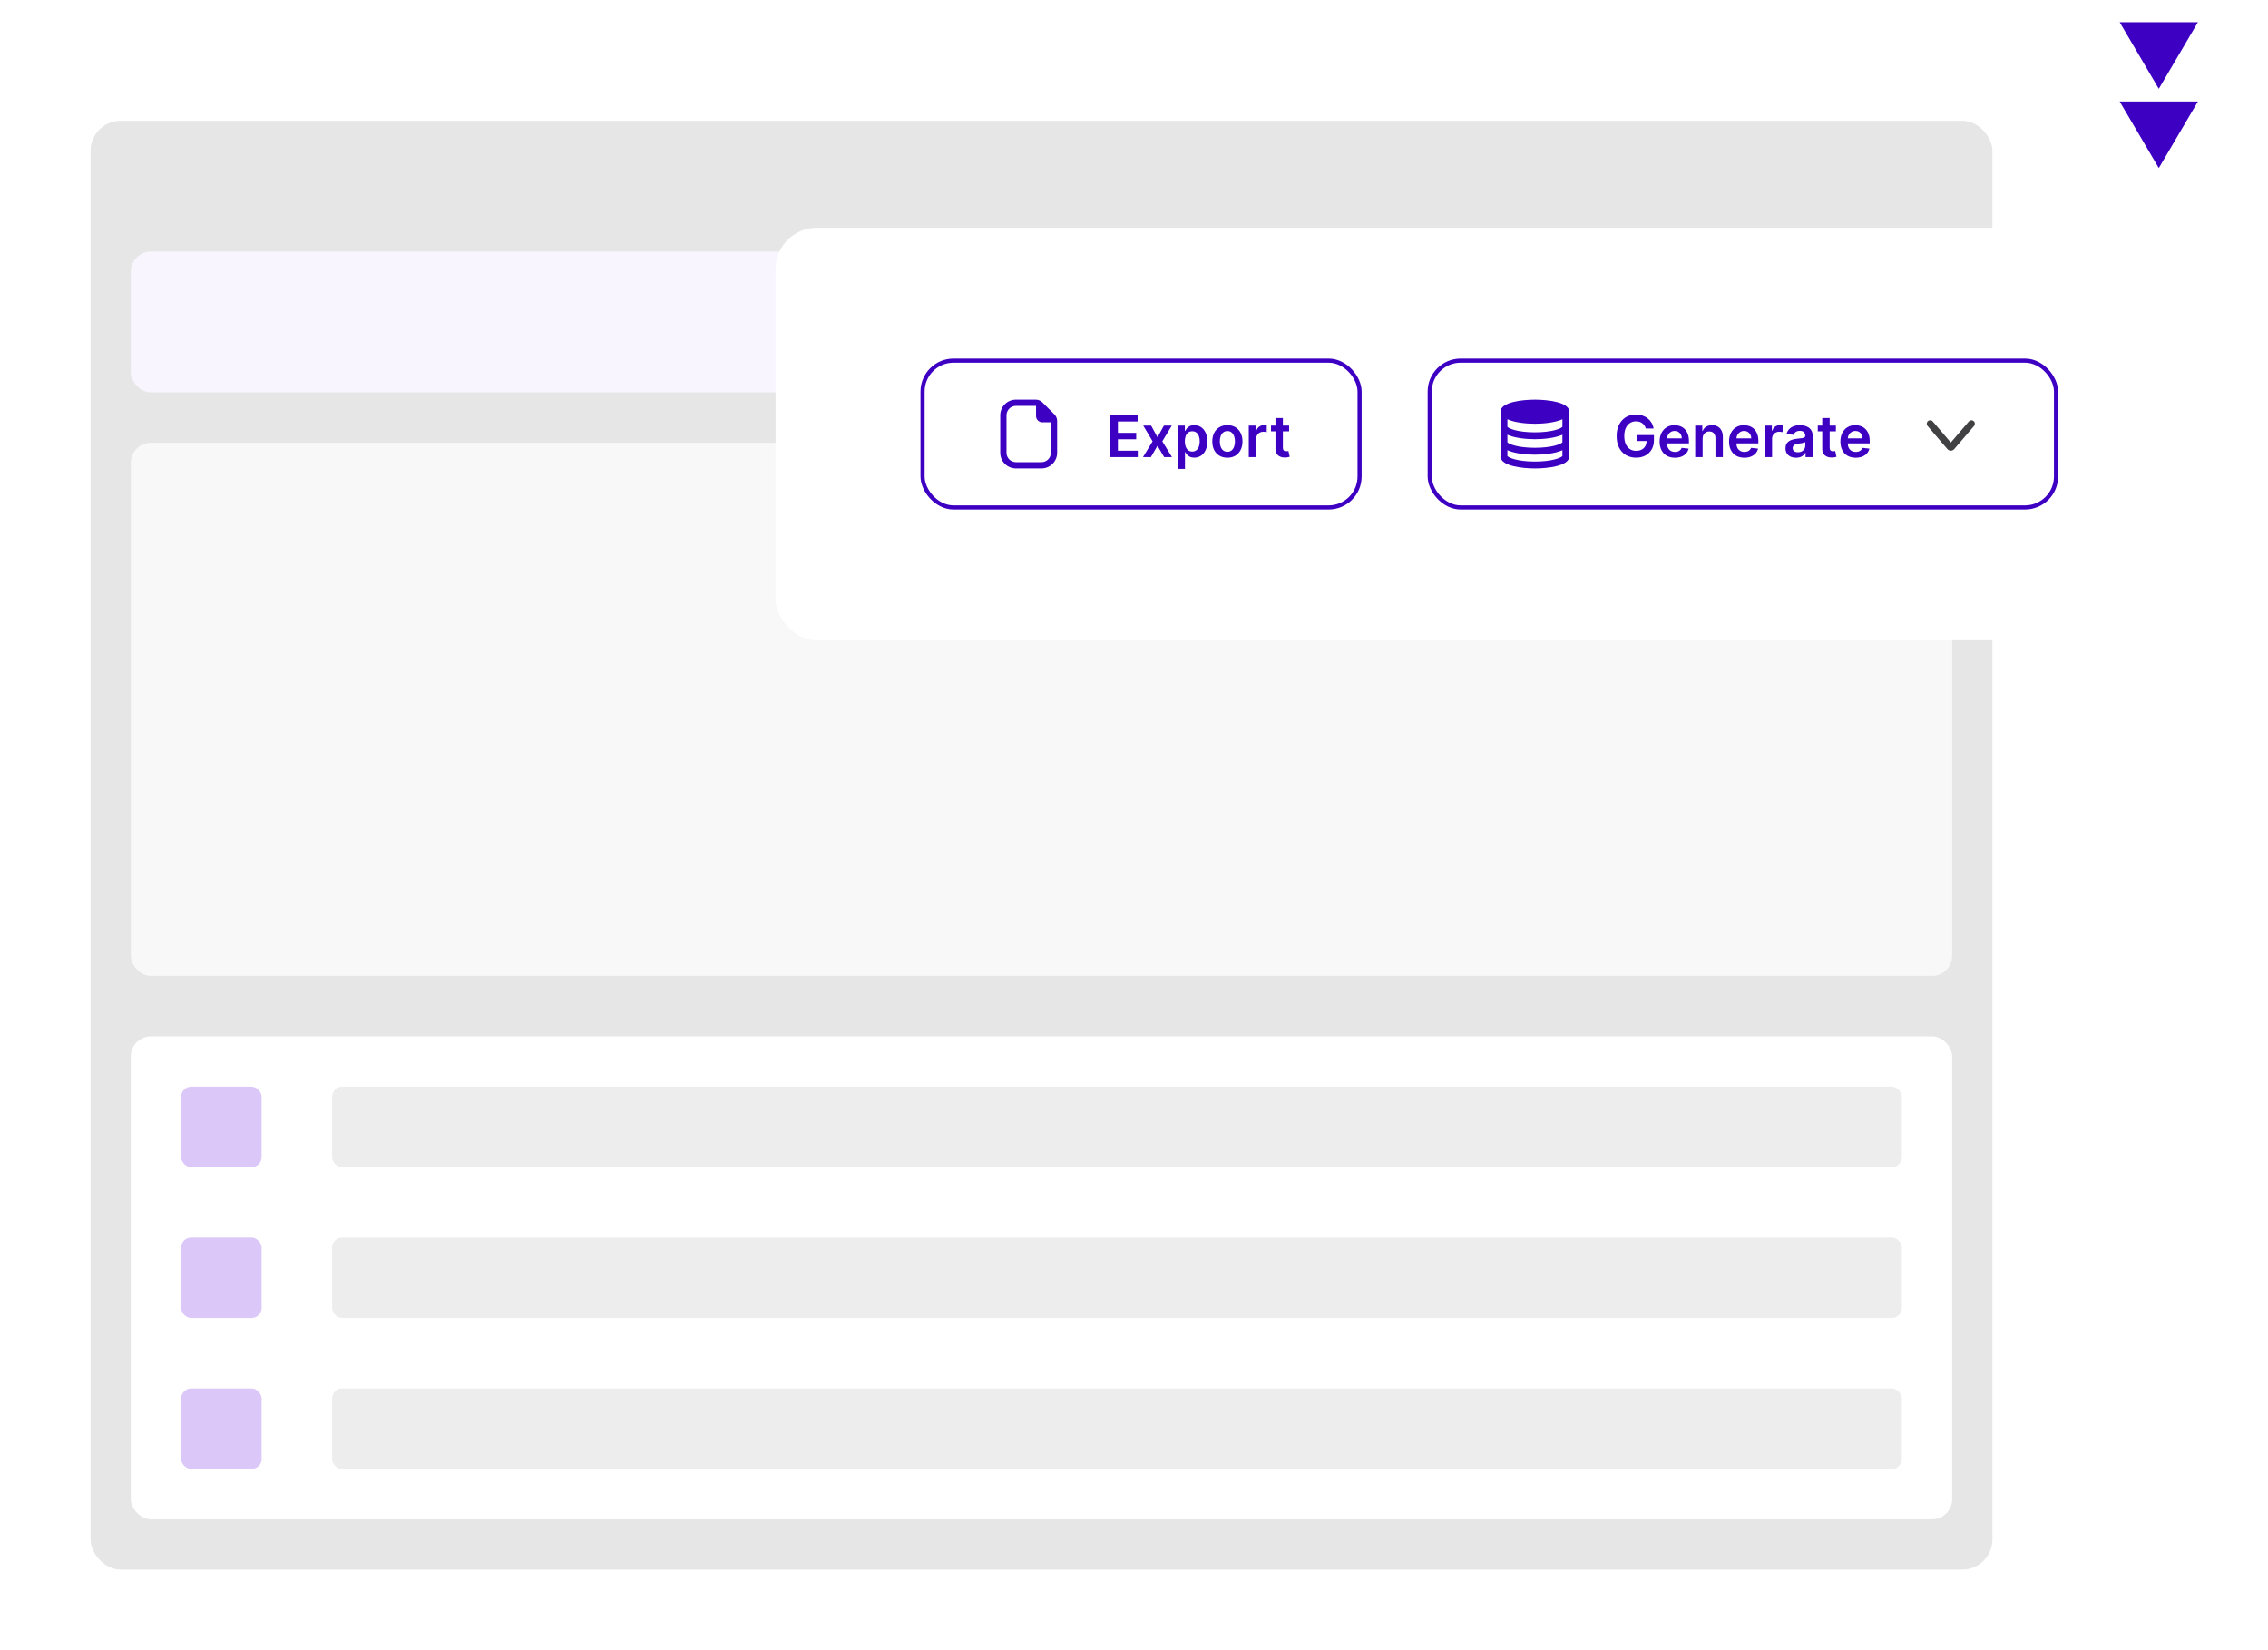 <svg width="246" height="179" viewBox="0 0 246 179" fill="none" xmlns="http://www.w3.org/2000/svg">
<rect y="4.365" width="225.934" height="174.635" rx="5.457" fill="white"/>
<rect x="9.823" y="13.098" width="206.287" height="157.171" rx="3.274" fill="#E6E6E6"/>
<rect x="14.189" y="112.422" width="197.556" height="52.39" rx="2.183" fill="white"/>
<rect x="14.189" y="27.287" width="197.556" height="15.28" rx="2.183" fill="#F9F5FE"/>
<rect x="14.189" y="48.025" width="197.556" height="57.848" rx="2.183" fill="#F8F8F8"/>
<rect x="36.019" y="134.25" width="170.269" height="8.732" rx="1.091" fill="#EDEDED"/>
<rect x="19.646" y="134.25" width="8.732" height="8.732" rx="1.091" fill="#DBC8F9"/>
<rect x="36.019" y="117.879" width="170.269" height="8.732" rx="1.091" fill="#EDEDED"/>
<rect x="19.646" y="117.879" width="8.732" height="8.732" rx="1.091" fill="#DBC8F9"/>
<rect x="36.019" y="150.623" width="170.269" height="8.732" rx="1.091" fill="#EDEDED"/>
<rect x="19.646" y="150.623" width="8.732" height="8.732" rx="1.091" fill="#DBC8F9"/>
<g filter="url(#filter0_d_2617_11783)">
<rect x="85.909" y="22.92" width="155.283" height="44.75" rx="4.475" fill="white"/>
<rect x="101.856" y="37.333" width="47.403" height="15.922" rx="3.356" fill="white"/>
<rect x="101.856" y="37.333" width="47.403" height="15.922" rx="3.356" stroke="#3D00C3" stroke-width="0.448"/>
<g clip-path="url(#clip0_2617_11783)">
<path d="M114.758 49.023H111.978C111.043 49.023 110.283 48.263 110.283 47.328V43.26C110.283 42.324 111.043 41.565 111.978 41.565H114.138C114.409 41.565 114.663 41.669 114.857 41.863L116.155 43.161C116.348 43.355 116.453 43.609 116.453 43.88V47.328C116.453 48.263 115.694 49.023 114.758 49.023ZM111.978 42.242C111.419 42.242 110.961 42.7 110.961 43.26V47.328C110.961 47.887 111.419 48.345 111.978 48.345H114.758C115.318 48.345 115.775 47.887 115.775 47.328V43.88C115.775 43.788 115.741 43.704 115.677 43.639L114.379 42.341C114.314 42.276 114.229 42.242 114.138 42.242H111.978Z" fill="#3D00C3"/>
<path d="M114.165 41.902V43.343C114.165 43.716 114.47 44.021 114.843 44.021H116.199L114.165 41.902Z" fill="#3D00C3"/>
</g>
<path d="M122.219 47.795V43.239H125.182V43.931H123.044V45.167H125.029V45.859H123.044V47.103H125.2V47.795H122.219ZM126.647 44.378L127.337 45.639L128.038 44.378H128.89L127.86 46.086L128.908 47.795H128.06L127.337 46.565L126.621 47.795H125.766L126.808 46.086L125.793 44.378H126.647ZM129.513 49.076V44.378H130.305V44.943H130.352C130.393 44.86 130.452 44.771 130.528 44.678C130.603 44.583 130.705 44.502 130.835 44.435C130.964 44.367 131.128 44.333 131.328 44.333C131.592 44.333 131.83 44.401 132.043 44.536C132.256 44.669 132.425 44.867 132.55 45.13C132.676 45.391 132.739 45.711 132.739 46.091C132.739 46.466 132.677 46.785 132.554 47.047C132.431 47.31 132.264 47.51 132.051 47.648C131.839 47.786 131.599 47.855 131.331 47.855C131.135 47.855 130.972 47.822 130.843 47.757C130.714 47.692 130.611 47.613 130.532 47.521C130.455 47.428 130.395 47.34 130.352 47.257H130.318V49.076H129.513ZM130.303 46.086C130.303 46.307 130.334 46.501 130.396 46.667C130.46 46.833 130.551 46.963 130.67 47.056C130.79 47.148 130.935 47.194 131.106 47.194C131.284 47.194 131.433 47.147 131.553 47.052C131.673 46.955 131.764 46.824 131.825 46.658C131.887 46.49 131.918 46.3 131.918 46.086C131.918 45.874 131.888 45.686 131.827 45.521C131.766 45.356 131.675 45.227 131.555 45.134C131.435 45.041 131.285 44.994 131.106 44.994C130.934 44.994 130.788 45.039 130.668 45.13C130.548 45.22 130.456 45.347 130.394 45.51C130.333 45.673 130.303 45.865 130.303 46.086ZM134.919 47.862C134.586 47.862 134.296 47.788 134.052 47.641C133.807 47.495 133.617 47.289 133.482 47.025C133.349 46.761 133.282 46.453 133.282 46.1C133.282 45.747 133.349 45.437 133.482 45.172C133.617 44.906 133.807 44.7 134.052 44.553C134.296 44.407 134.586 44.333 134.919 44.333C135.253 44.333 135.542 44.407 135.787 44.553C136.032 44.7 136.221 44.906 136.354 45.172C136.489 45.437 136.557 45.747 136.557 46.1C136.557 46.453 136.489 46.761 136.354 47.025C136.221 47.289 136.032 47.495 135.787 47.641C135.542 47.788 135.253 47.862 134.919 47.862ZM134.924 47.217C135.105 47.217 135.256 47.167 135.378 47.067C135.499 46.967 135.59 46.832 135.649 46.663C135.71 46.493 135.74 46.305 135.74 46.097C135.74 45.888 135.71 45.699 135.649 45.53C135.59 45.359 135.499 45.224 135.378 45.123C135.256 45.022 135.105 44.972 134.924 44.972C134.738 44.972 134.584 45.022 134.461 45.123C134.339 45.224 134.248 45.359 134.187 45.53C134.128 45.699 134.098 45.888 134.098 46.097C134.098 46.305 134.128 46.493 134.187 46.663C134.248 46.832 134.339 46.967 134.461 47.067C134.584 47.167 134.738 47.217 134.924 47.217ZM137.24 47.795V44.378H138.021V44.947H138.057C138.119 44.75 138.226 44.598 138.377 44.491C138.53 44.383 138.704 44.329 138.9 44.329C138.944 44.329 138.994 44.331 139.049 44.335C139.105 44.338 139.152 44.343 139.189 44.351V45.092C139.155 45.08 139.101 45.069 139.027 45.061C138.954 45.05 138.884 45.045 138.815 45.045C138.669 45.045 138.537 45.077 138.419 45.141C138.304 45.203 138.213 45.29 138.146 45.401C138.079 45.512 138.046 45.641 138.046 45.786V47.795H137.24ZM141.614 44.378V45.001H139.65V44.378H141.614ZM140.135 43.559H140.94V46.767C140.94 46.875 140.956 46.958 140.989 47.016C141.023 47.073 141.068 47.111 141.123 47.132C141.177 47.153 141.238 47.163 141.305 47.163C141.355 47.163 141.401 47.159 141.443 47.152C141.486 47.145 141.519 47.138 141.541 47.132L141.677 47.761C141.633 47.776 141.572 47.793 141.492 47.81C141.413 47.828 141.317 47.839 141.203 47.842C141.001 47.848 140.819 47.817 140.658 47.75C140.496 47.682 140.368 47.577 140.273 47.434C140.179 47.292 140.133 47.114 140.135 46.901V43.559Z" fill="#3D00C3"/>
<rect x="156.866" y="37.333" width="67.933" height="15.922" rx="3.356" fill="white"/>
<rect x="156.866" y="37.333" width="67.933" height="15.922" rx="3.356" stroke="#3D00C3" stroke-width="0.448"/>
<g clip-path="url(#clip1_2617_11783)">
<path d="M168.277 41.566C166.897 41.566 164.548 41.827 164.548 42.872V43.99V44.55V45.482V46.228V47.72C164.548 48.764 166.897 49.025 168.277 49.025C169.657 49.025 172.006 48.764 172.006 47.72V46.228V45.482V44.55V43.99V42.872C172.006 41.827 169.657 41.566 168.277 41.566ZM171.26 46.191C171.111 46.377 170.142 46.787 168.277 46.787C166.412 46.787 165.443 46.377 165.294 46.191V45.482V45.37C166.114 45.743 167.382 45.855 168.277 45.855C169.172 45.855 170.44 45.743 171.26 45.37V45.482V46.191ZM171.26 43.99V44.513C171.111 44.699 170.142 45.109 168.277 45.109C166.412 45.109 165.443 44.699 165.294 44.513V43.99V43.692C166.114 44.065 167.382 44.177 168.277 44.177C169.172 44.177 170.44 44.065 171.26 43.692V43.99ZM168.277 48.279C166.412 48.279 165.443 47.869 165.294 47.682V47.048C166.114 47.421 167.382 47.533 168.277 47.533C169.172 47.533 170.44 47.421 171.26 47.048V47.682C171.111 47.869 170.142 48.279 168.277 48.279Z" fill="#3D00C3"/>
</g>
<path d="M180.308 44.694C180.271 44.573 180.22 44.466 180.154 44.371C180.091 44.275 180.014 44.192 179.923 44.124C179.834 44.056 179.732 44.005 179.616 43.971C179.5 43.935 179.374 43.917 179.238 43.917C178.993 43.917 178.775 43.979 178.584 44.102C178.392 44.225 178.242 44.406 178.132 44.645C178.024 44.882 177.97 45.171 177.97 45.512C177.97 45.856 178.024 46.148 178.132 46.387C178.24 46.625 178.391 46.807 178.584 46.932C178.777 47.055 179 47.116 179.256 47.116C179.487 47.116 179.687 47.072 179.856 46.983C180.027 46.894 180.158 46.768 180.25 46.605C180.342 46.44 180.388 46.247 180.388 46.026L180.575 46.055H179.338V45.41H181.187V45.957C181.187 46.347 181.104 46.685 180.938 46.969C180.771 47.254 180.543 47.474 180.252 47.628C179.962 47.781 179.628 47.857 179.251 47.857C178.831 47.857 178.463 47.763 178.145 47.575C177.829 47.385 177.583 47.116 177.405 46.767C177.228 46.417 177.14 46.002 177.14 45.521C177.14 45.153 177.192 44.825 177.296 44.536C177.401 44.246 177.548 44.001 177.736 43.799C177.924 43.596 178.145 43.442 178.399 43.336C178.653 43.23 178.929 43.176 179.227 43.176C179.479 43.176 179.714 43.213 179.932 43.288C180.15 43.36 180.344 43.464 180.513 43.599C180.683 43.734 180.823 43.894 180.933 44.08C181.043 44.265 181.115 44.47 181.149 44.694H180.308ZM183.462 47.862C183.12 47.862 182.824 47.791 182.574 47.648C182.327 47.504 182.136 47.301 182.003 47.038C181.869 46.775 181.802 46.464 181.802 46.106C181.802 45.755 181.869 45.446 182.003 45.181C182.138 44.914 182.326 44.706 182.568 44.558C182.81 44.408 183.094 44.333 183.42 44.333C183.63 44.333 183.829 44.367 184.016 44.435C184.204 44.502 184.371 44.606 184.514 44.747C184.66 44.888 184.774 45.067 184.857 45.285C184.94 45.502 184.982 45.76 184.982 46.06V46.306H182.181V45.764H184.21C184.208 45.609 184.175 45.472 184.11 45.352C184.044 45.23 183.953 45.135 183.836 45.065C183.72 44.995 183.585 44.961 183.431 44.961C183.266 44.961 183.122 45.001 182.997 45.081C182.873 45.159 182.775 45.263 182.706 45.392C182.637 45.52 182.603 45.66 182.601 45.813V46.286C182.601 46.485 182.637 46.656 182.71 46.798C182.783 46.939 182.884 47.047 183.015 47.123C183.145 47.197 183.298 47.234 183.473 47.234C183.59 47.234 183.696 47.218 183.791 47.185C183.886 47.151 183.969 47.102 184.038 47.036C184.108 46.971 184.161 46.89 184.196 46.794L184.948 46.878C184.901 47.077 184.81 47.251 184.677 47.399C184.545 47.546 184.376 47.66 184.17 47.742C183.963 47.822 183.728 47.862 183.462 47.862ZM186.468 45.793V47.795H185.663V44.378H186.433V44.958H186.473C186.551 44.767 186.677 44.615 186.849 44.502C187.022 44.389 187.237 44.333 187.492 44.333C187.728 44.333 187.933 44.384 188.108 44.484C188.285 44.585 188.421 44.731 188.517 44.923C188.615 45.114 188.664 45.346 188.662 45.619V47.795H187.857V45.744C187.857 45.515 187.797 45.337 187.679 45.208C187.561 45.078 187.399 45.014 187.191 45.014C187.051 45.014 186.925 45.045 186.815 45.107C186.707 45.168 186.622 45.256 186.56 45.372C186.499 45.488 186.468 45.628 186.468 45.793ZM190.994 47.862C190.651 47.862 190.355 47.791 190.106 47.648C189.858 47.504 189.668 47.301 189.534 47.038C189.401 46.775 189.334 46.464 189.334 46.106C189.334 45.755 189.401 45.446 189.534 45.181C189.669 44.914 189.857 44.706 190.099 44.558C190.341 44.408 190.625 44.333 190.951 44.333C191.162 44.333 191.361 44.367 191.548 44.435C191.736 44.502 191.902 44.606 192.046 44.747C192.191 44.888 192.305 45.067 192.389 45.285C192.472 45.502 192.513 45.76 192.513 46.06V46.306H189.712V45.764H191.741C191.74 45.609 191.706 45.472 191.641 45.352C191.576 45.23 191.485 45.135 191.367 45.065C191.252 44.995 191.117 44.961 190.962 44.961C190.798 44.961 190.653 45.001 190.529 45.081C190.404 45.159 190.307 45.263 190.237 45.392C190.169 45.52 190.134 45.66 190.133 45.813V46.286C190.133 46.485 190.169 46.656 190.242 46.798C190.314 46.939 190.416 47.047 190.546 47.123C190.677 47.197 190.83 47.234 191.005 47.234C191.122 47.234 191.228 47.218 191.323 47.185C191.418 47.151 191.5 47.102 191.57 47.036C191.64 46.971 191.692 46.89 191.728 46.794L192.48 46.878C192.432 47.077 192.342 47.251 192.208 47.399C192.076 47.546 191.907 47.66 191.701 47.742C191.495 47.822 191.259 47.862 190.994 47.862ZM193.194 47.795V44.378H193.975V44.947H194.011C194.073 44.75 194.18 44.598 194.331 44.491C194.484 44.383 194.658 44.329 194.854 44.329C194.899 44.329 194.948 44.331 195.003 44.335C195.06 44.338 195.106 44.343 195.143 44.351V45.092C195.109 45.08 195.055 45.069 194.981 45.061C194.908 45.05 194.838 45.045 194.77 45.045C194.623 45.045 194.491 45.077 194.374 45.141C194.258 45.203 194.167 45.29 194.1 45.401C194.033 45.512 194 45.641 194 45.786V47.795H193.194ZM196.601 47.864C196.384 47.864 196.189 47.825 196.016 47.748C195.843 47.67 195.707 47.554 195.606 47.401C195.507 47.248 195.457 47.06 195.457 46.836C195.457 46.643 195.493 46.484 195.564 46.358C195.635 46.232 195.732 46.131 195.855 46.055C195.978 45.98 196.117 45.922 196.271 45.884C196.427 45.844 196.588 45.815 196.754 45.797C196.954 45.776 197.117 45.758 197.241 45.741C197.366 45.724 197.456 45.697 197.513 45.661C197.571 45.624 197.6 45.567 197.6 45.49V45.477C197.6 45.309 197.55 45.179 197.451 45.087C197.351 44.995 197.208 44.949 197.021 44.949C196.824 44.949 196.667 44.992 196.552 45.078C196.437 45.164 196.36 45.266 196.32 45.383L195.568 45.276C195.628 45.069 195.726 44.895 195.862 44.756C195.998 44.615 196.165 44.51 196.363 44.44C196.56 44.369 196.778 44.333 197.017 44.333C197.181 44.333 197.345 44.352 197.508 44.391C197.672 44.429 197.821 44.493 197.956 44.582C198.091 44.67 198.199 44.789 198.28 44.941C198.363 45.092 198.405 45.281 198.405 45.508V47.795H197.631V47.325H197.604C197.555 47.42 197.486 47.509 197.397 47.593C197.31 47.674 197.199 47.74 197.066 47.791C196.934 47.839 196.779 47.864 196.601 47.864ZM196.81 47.272C196.971 47.272 197.112 47.24 197.23 47.176C197.349 47.111 197.44 47.025 197.504 46.918C197.569 46.812 197.602 46.695 197.602 46.569V46.166C197.577 46.187 197.534 46.206 197.473 46.224C197.413 46.242 197.347 46.258 197.273 46.271C197.198 46.284 197.125 46.296 197.052 46.306C196.98 46.317 196.917 46.326 196.863 46.333C196.743 46.349 196.636 46.376 196.541 46.413C196.446 46.45 196.371 46.502 196.316 46.569C196.261 46.634 196.234 46.719 196.234 46.823C196.234 46.971 196.288 47.083 196.396 47.159C196.504 47.234 196.642 47.272 196.81 47.272ZM200.921 44.378V45.001H198.957V44.378H200.921ZM199.442 43.559H200.247V46.767C200.247 46.875 200.263 46.958 200.296 47.016C200.33 47.073 200.375 47.111 200.43 47.132C200.484 47.153 200.545 47.163 200.612 47.163C200.662 47.163 200.708 47.159 200.75 47.152C200.793 47.145 200.826 47.138 200.848 47.132L200.983 47.761C200.94 47.776 200.879 47.793 200.799 47.81C200.72 47.828 200.624 47.839 200.51 47.842C200.308 47.848 200.126 47.817 199.965 47.75C199.803 47.682 199.675 47.577 199.58 47.434C199.486 47.292 199.44 47.114 199.442 46.901V43.559ZM203.071 47.862C202.728 47.862 202.432 47.791 202.183 47.648C201.936 47.504 201.745 47.301 201.611 47.038C201.478 46.775 201.411 46.464 201.411 46.106C201.411 45.755 201.478 45.446 201.611 45.181C201.746 44.914 201.935 44.706 202.177 44.558C202.418 44.408 202.702 44.333 203.029 44.333C203.239 44.333 203.438 44.367 203.625 44.435C203.813 44.502 203.979 44.606 204.123 44.747C204.269 44.888 204.383 45.067 204.466 45.285C204.549 45.502 204.59 45.76 204.59 46.06V46.306H201.789V45.764H203.818C203.817 45.609 203.784 45.472 203.718 45.352C203.653 45.23 203.562 45.135 203.445 45.065C203.329 44.995 203.194 44.961 203.04 44.961C202.875 44.961 202.731 45.001 202.606 45.081C202.481 45.159 202.384 45.263 202.314 45.392C202.246 45.52 202.211 45.66 202.21 45.813V46.286C202.21 46.485 202.246 46.656 202.319 46.798C202.392 46.939 202.493 47.047 202.624 47.123C202.754 47.197 202.907 47.234 203.082 47.234C203.199 47.234 203.305 47.218 203.4 47.185C203.495 47.151 203.577 47.102 203.647 47.036C203.717 46.971 203.769 46.89 203.805 46.794L204.557 46.878C204.51 47.077 204.419 47.251 204.286 47.399C204.154 47.546 203.985 47.66 203.778 47.742C203.572 47.822 203.336 47.862 203.071 47.862Z" fill="#3D00C3"/>
<path fill-rule="evenodd" clip-rule="evenodd" d="M210.907 43.892C211.063 43.758 211.298 43.777 211.432 43.933L213.387 46.213L215.341 43.933C215.475 43.777 215.711 43.758 215.867 43.892C216.023 44.027 216.041 44.262 215.907 44.418L213.755 46.93C213.561 47.155 213.212 47.155 213.019 46.93L210.866 44.418C210.732 44.262 210.75 44.027 210.907 43.892Z" fill="#414042"/>
</g>
<path d="M234.155 18.232L229.91 11.008L238.401 11.008L234.155 18.232Z" fill="#3D00C3"/>
<path d="M234.155 9.633L229.91 2.408L238.401 2.408L234.155 9.633Z" fill="#3D00C3"/>
<defs>
<filter id="filter0_d_2617_11783" x="78.302" y="18.892" width="166.918" height="56.385" filterUnits="userSpaceOnUse" color-interpolation-filters="sRGB">
<feFlood flood-opacity="0" result="BackgroundImageFix"/>
<feColorMatrix in="SourceAlpha" type="matrix" values="0 0 0 0 0 0 0 0 0 0 0 0 0 0 0 0 0 0 127 0" result="hardAlpha"/>
<feOffset dx="-1.79" dy="1.79"/>
<feGaussianBlur stdDeviation="2.909"/>
<feComposite in2="hardAlpha" operator="out"/>
<feColorMatrix type="matrix" values="0 0 0 0 0 0 0 0 0 0 0 0 0 0 0 0 0 0 0.15 0"/>
<feBlend mode="normal" in2="BackgroundImageFix" result="effect1_dropShadow_2617_11783"/>
<feBlend mode="normal" in="SourceGraphic" in2="effect1_dropShadow_2617_11783" result="shape"/>
</filter>
<clipPath id="clip0_2617_11783">
<rect width="8.95" height="8.95" fill="white" transform="translate(108.792 40.82)"/>
</clipPath>
<clipPath id="clip1_2617_11783">
<rect width="8.95" height="8.95" fill="white" transform="translate(163.802 40.82)"/>
</clipPath>
</defs>
</svg>
